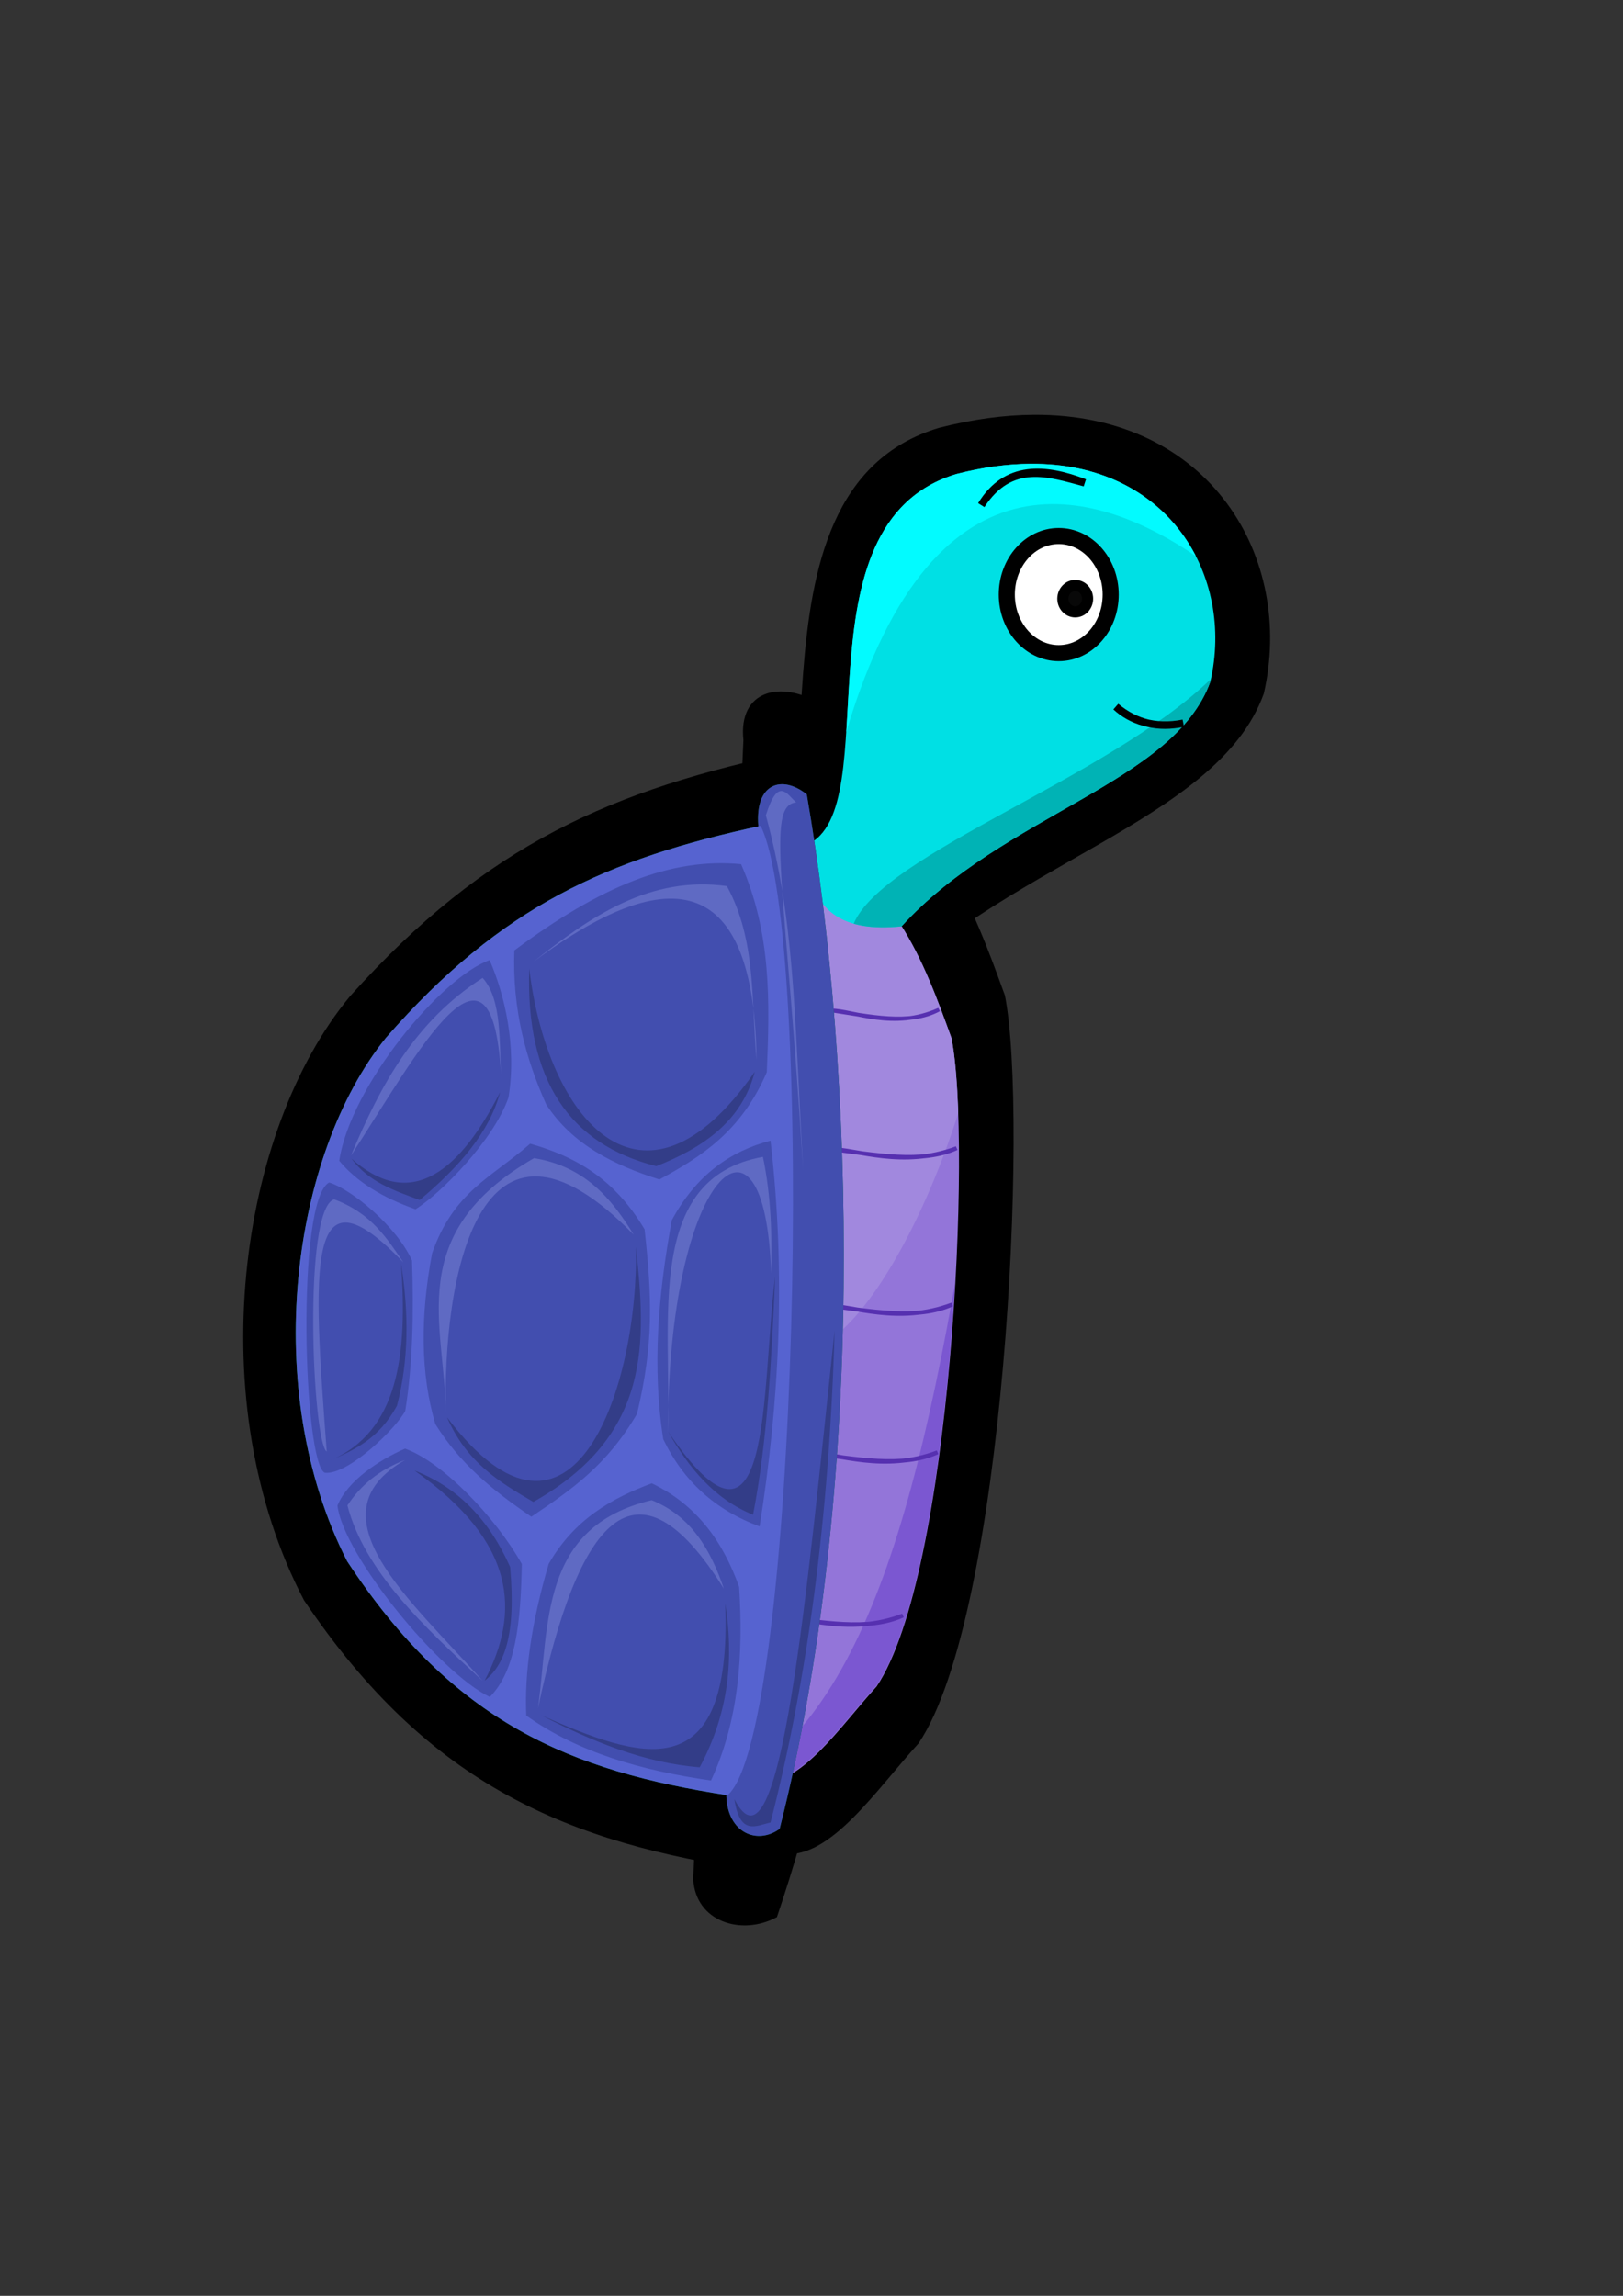 <?xml version="1.0" encoding="UTF-8" standalone="no"?>
<!-- Created with Inkscape (http://www.inkscape.org/) -->

<svg
   width="210mm"
   height="297mm"
   viewBox="0 0 210 297"
   version="1.1"
   id="svg5"
   inkscape:version="1.2.2 (732a01da63, 2022-12-09)"
   sodipodi:docname="k_test.svg"
   xml:space="preserve"
   inkscape:export-filename="teknos.png"
   inkscape:export-xdpi="96"
   inkscape:export-ydpi="96"
   xmlns:inkscape="http://www.inkscape.org/namespaces/inkscape"
   xmlns:sodipodi="http://sodipodi.sourceforge.net/DTD/sodipodi-0.dtd"
   xmlns="http://www.w3.org/2000/svg"
   xmlns:svg="http://www.w3.org/2000/svg"><rect x="0" y="0" width="210" height="297" fill="#333333" stroke="none"/><sodipodi:namedview
     id="namedview7"
     pagecolor="#ffffff"
     bordercolor="#000000"
     borderopacity="0.25"
     inkscape:showpageshadow="2"
     inkscape:pageopacity="0.0"
     inkscape:pagecheckerboard="0"
     inkscape:deskcolor="#d1d1d1"
     inkscape:document-units="mm"
     showgrid="false"
     inkscape:zoom="0.35099608"
     inkscape:cx="-726.50384"
     inkscape:cy="817.67295"
     inkscape:window-width="1920"
     inkscape:window-height="986"
     inkscape:window-x="-11"
     inkscape:window-y="-11"
     inkscape:window-maximized="1"
     inkscape:current-layer="layer1" /><defs
     id="defs2"><clipPath
       clipPathUnits="userSpaceOnUse"
       id="clipPath984"><g
         id="g988"><g
           inkscape:label="Clip"
           id="use986"
           clip-path="url(#clipPath984)"><path
             id="path990"
             style="fill:#000000;fill-opacity:1;stroke-width:2.048;paint-order:stroke fill markers"
             d="m 133.716,53.658 c -3.756,0.026 -7.835,0.56 -12.225,1.69 -27.459,8.223 -11.106,55.632 -24.837,61.408 l 0.407,4.479 c 1.367,6.411 5.517,10 15.329,9.004 16.902,-18.554 45.071,-23.72 51.131,-40.502 4.024,-17.446 -6.854,-36.239 -29.806,-36.079 z M 100.322,155.065 l -0.162,0.259 0.042,0.46 c 0.038,-0.242 0.079,-0.481 0.12,-0.72 z" /></g></g></clipPath></defs><g
     inkscape:label="Réteg 1"
     inkscape:groupmode="layer"
     id="layer1"><g
       id="g8854"><g
         id="g1003"><path
           style="fill:#000000;fill-opacity:1;stroke-width:1.847;paint-order:stroke fill markers"
           d="m 107.408,99.587 c 13.83,4.739 18.528,17.945 22.614,29.181 3.084,15.366 0.008,80.164 -11.161,96.752 -5.544,6.106 -11.333,14.857 -17.369,14.318 z"
           id="path17202"
           sodipodi:nodetypes="ccccc" /><path
           id="path17086"
           style="fill:#000000;fill-opacity:1;stroke-width:2.048;paint-order:stroke fill markers"
           d="m 133.716,53.658 c -3.756,0.026 -7.835,0.56 -12.225,1.69 -27.459,8.223 -11.106,55.632 -24.837,61.408 l 0.407,4.479 c 1.367,6.411 5.517,10 15.329,9.004 16.902,-18.554 45.071,-23.72 51.131,-40.502 4.024,-17.446 -6.854,-36.239 -29.806,-36.079 z M 100.322,155.065 l -0.162,0.259 0.042,0.46 c 0.038,-0.242 0.079,-0.481 0.12,-0.72 z" /><g
           id="g17023"
           transform="matrix(1.601,0,0,1.601,-17.482,-56.352)"><g
             id="g17016"
             transform="matrix(1.57,0,0,1.173,-76.715,-26.356)"
             style="fill:#000000"><path
               style="fill:#000000;fill-opacity:1;stroke-width:1;paint-order:stroke fill markers"
               d="m 91.502,181.909 c 0.116,2.96 2.495,3.945 4.309,2.629 6.976,-27.444 6.08,-61.193 2.194,-83.614 -1.988,-1.59 -4.191,-0.925 -3.919,2.536 z"
               id="path17010"
               sodipodi:nodetypes="ccccc" /><path
               style="fill:#000000;fill-opacity:1;stroke-width:1;paint-order:stroke fill markers"
               d="m 100.256,144.26 c -2.264,21.16 -4.384,45.114 -8.103,37.879 0.45,2.986 1.751,2.142 2.921,1.885 2.947,-11.425 4.747,-24.57 5.182,-39.763 z"
               id="path17012"
               sodipodi:nodetypes="cccc" /><path
               style="fill:#000000;fill-opacity:1;stroke-width:1;paint-order:stroke fill markers"
               d="m 97.147,101.576 c -0.753,-0.677 -1.457,-2.122 -2.45,1.036 2.29,8.478 2.276,15.176 3.015,28.739 -1.413,-23.117 -3.053,-29.56 -0.565,-29.775 z"
               id="path17014"
               sodipodi:nodetypes="cccc" /></g><path
             style="fill:#000000;fill-opacity:1;stroke-width:1.169;paint-order:stroke fill markers"
             d="M 71.892,186.342 C 56.945,184.086 45.68,179.632 35.488,164.502 27.126,148.516 30.156,126.578 39.224,115.678 50.3,103.332 60.424,99.015 75.057,95.929 80.295,106.102 78.656,180.685 71.892,186.342 Z"
             id="path17008"
             sodipodi:nodetypes="ccccc" /></g></g><g
         id="g12050"><g
           id="g23495"
           transform="matrix(1.601,0,0,1.601,-17.482,-56.352)"
           style="fill:#9375d9;fill-opacity:1"><path
             style="fill:#9375d9;fill-opacity:1;stroke-width:1;paint-order:stroke fill markers"
             d="m 75.569,103.272 c 7.489,2.566 10.033,9.717 12.245,15.802 1.67,8.321 0.004,43.409 -6.044,52.391 -3.002,3.306 -6.137,8.045 -9.405,7.753 z"
             id="path2606"
             sodipodi:nodetypes="ccccc" /></g><g
           id="g23492"
           transform="matrix(1.601,0,0,1.601,-17.482,-56.352)"
           style="fill:#a188de;fill-opacity:1"><path
             id="path23412"
             style="fill:#a188de;fill-opacity:1;stroke:none;stroke-width:0.6;stroke-dasharray:none;stroke-opacity:1;paint-order:stroke fill markers"
             d="m 75.417,106.874 -0.039,0.925 3.395,35.047 c 3.523,-3.043 7.272,-10.354 9.589,-17.695 -0.005,-0.138 -0.008,-0.285 -0.013,-0.42 -0.019,-0.481 -0.041,-0.944 -0.067,-1.388 -0.026,-0.443 -0.054,-0.867 -0.087,-1.269 -0.032,-0.402 -0.068,-0.783 -0.107,-1.142 -0.039,-0.358 -0.081,-0.693 -0.127,-1.004 -0.023,-0.155 -0.047,-0.305 -0.071,-0.448 -0.024,-0.143 -0.049,-0.279 -0.075,-0.409 -0.138,-0.38 -0.278,-0.765 -0.42,-1.152 -0.142,-0.387 -0.286,-0.777 -0.434,-1.168 -0.148,-0.391 -0.3,-0.784 -0.456,-1.177 -0.156,-0.393 -0.317,-0.786 -0.484,-1.177 -0.083,-0.196 -0.168,-0.391 -0.255,-0.586 -0.086,-0.195 -0.174,-0.389 -0.264,-0.583 -0.09,-0.194 -0.182,-0.387 -0.275,-0.579 -0.093,-0.192 -0.188,-0.383 -0.285,-0.574 -0.097,-0.19 -0.196,-0.379 -0.298,-0.567 -0.101,-0.188 -0.205,-0.375 -0.311,-0.561 -0.106,-0.185 -0.213,-0.369 -0.324,-0.552 -0.111,-0.183 -0.223,-0.364 -0.339,-0.543 -0.116,-0.179 -0.234,-0.357 -0.355,-0.533 -0.121,-0.176 -0.245,-0.35 -0.371,-0.521 -0.126,-0.172 -0.256,-0.341 -0.388,-0.508 -0.069,-0.088 -0.142,-0.173 -0.213,-0.26 z" /></g><path
           id="path21152"
           style="fill:#7b57d1;fill-opacity:1;stroke-width:1.601;paint-order:stroke fill markers"
           d="m 123.564,166.073 c -0.114,0.644 -0.227,1.297 -0.342,1.932 -0.233,1.284 -0.467,2.551 -0.704,3.8 -0.237,1.249 -0.476,2.481 -0.719,3.695 -0.242,1.214 -0.488,2.411 -0.736,3.59 -0.248,1.179 -0.501,2.34 -0.756,3.484 -0.255,1.143 -0.514,2.269 -0.777,3.377 -0.132,0.554 -0.264,1.103 -0.398,1.648 -0.134,0.545 -0.268,1.086 -0.404,1.622 -0.136,0.536 -0.272,1.067 -0.41,1.595 -0.138,0.527 -0.277,1.05 -0.418,1.568 -0.14,0.518 -0.282,1.032 -0.425,1.542 -0.143,0.509 -0.286,1.013 -0.432,1.514 -0.145,0.5 -0.292,0.996 -0.44,1.487 -0.148,0.491 -0.297,0.979 -0.448,1.461 -0.151,0.482 -0.303,0.959 -0.457,1.433 -0.154,0.473 -0.309,0.941 -0.466,1.405 -0.157,0.464 -0.314,0.924 -0.474,1.379 -0.16,0.455 -0.321,0.905 -0.484,1.351 -0.163,0.446 -0.327,0.888 -0.493,1.324 -0.166,0.437 -0.334,0.869 -0.503,1.296 -0.169,0.427 -0.341,0.85 -0.514,1.269 -0.173,0.418 -0.347,0.832 -0.524,1.241 -0.176,0.409 -0.354,0.814 -0.534,1.214 -0.18,0.4 -0.362,0.795 -0.546,1.185 -0.184,0.391 -0.369,0.777 -0.557,1.158 -0.188,0.381 -0.378,0.759 -0.569,1.131 -0.191,0.372 -0.384,0.74 -0.58,1.103 -0.196,0.363 -0.393,0.721 -0.593,1.074 -0.2,0.353 -0.402,0.702 -0.605,1.046 -0.204,0.344 -0.41,0.683 -0.618,1.018 -0.208,0.335 -0.418,0.665 -0.631,0.991 -0.213,0.325 -0.428,0.646 -0.645,0.962 -0.217,0.316 -0.437,0.627 -0.658,0.934 -0.222,0.307 -0.446,0.608 -0.672,0.906 -0.227,0.297 -0.455,0.59 -0.686,0.878 -0.231,0.288 -0.465,0.57 -0.701,0.849 -0.236,0.278 -0.475,0.552 -0.716,0.82 -0.241,0.269 -0.485,0.533 -0.731,0.792 -0.246,0.259 -0.495,0.514 -0.747,0.763 -0.252,0.25 -0.506,0.494 -0.763,0.734 -0.257,0.24 -0.517,0.476 -0.779,0.706 -0.262,0.231 -0.527,0.456 -0.795,0.677 -0.228,0.188 -0.46,0.372 -0.692,0.553 l -0.081,1.912 c 5.231,0.467 10.249,-7.117 15.053,-12.409 5.74,-8.525 9.013,-31.744 10.17,-52.009 z" /><path
           style="fill:#00b3b5;fill-opacity:1;stroke:#5630b0;stroke-width:0.48;stroke-dasharray:none;stroke-opacity:1;paint-order:stroke fill markers"
           d="m 121.502,130.602 c -3.821,2.088 -9.017,0.848 -13.97,0.107 2.966,0.028 8.024,2.568 13.97,-0.107 z"
           id="path4154"
           sodipodi:nodetypes="ccc" /><path
           style="fill:#00b3b5;fill-opacity:1;stroke:#5630b0;stroke-width:0.516;stroke-dasharray:none;stroke-opacity:1;paint-order:stroke fill markers"
           d="m 123.777,148.532 c -4.481,2.059 -10.574,0.837 -16.382,0.105 3.478,0.028 9.41,2.533 16.382,-0.105 z"
           id="path4708"
           sodipodi:nodetypes="ccc" /><path
           style="fill:#00b3b5;fill-opacity:1;stroke:#5630b0;stroke-width:0.516;stroke-dasharray:none;stroke-opacity:1;paint-order:stroke fill markers"
           d="m 123.2,168.757 c -4.481,2.059 -10.574,0.837 -16.382,0.105 3.478,0.028 9.41,2.533 16.382,-0.105 z"
           id="path4710"
           sodipodi:nodetypes="ccc" /><path
           style="fill:#00b3b5;fill-opacity:1;stroke:#5630b0;stroke-width:0.516;stroke-dasharray:none;stroke-opacity:1;paint-order:stroke fill markers"
           d="m 121.305,187.879 c -4.481,2.059 -10.574,0.837 -16.382,0.105 3.478,0.028 9.41,2.533 16.382,-0.105 z"
           id="path4710-6"
           sodipodi:nodetypes="ccc" /><path
           style="fill:#00b3b5;fill-opacity:1;stroke:#5630b0;stroke-width:0.516;stroke-dasharray:none;stroke-opacity:1;paint-order:stroke fill markers"
           d="m 116.826,208.993 c -4.481,2.059 -10.574,0.837 -16.382,0.105 3.478,0.028 9.41,2.533 16.382,-0.105 z"
           id="path4710-6-9"
           sodipodi:nodetypes="ccc" /></g><g
         id="g8771"><path
           id="path2454"
           style="fill:#00e0e4;fill-opacity:1;stroke-width:1.601;paint-order:stroke fill markers"
           d="m 133.315,59.992 c -2.935,0.02 -6.122,0.438 -9.553,1.321 -21.458,6.426 -8.679,43.473 -19.409,47.987 l 0.318,3.5 c 1.068,5.01 4.311,7.814 11.979,7.036 13.208,-14.499 35.221,-18.536 39.956,-31.65 3.145,-13.633 -5.356,-28.319 -23.292,-28.194 z m -26.096,79.245 -0.127,0.203 0.033,0.36 c 0.03,-0.189 0.061,-0.376 0.093,-0.562 z" /><path
           id="path24888"
           style="fill:#02fbff;fill-opacity:1;stroke:none;stroke-width:1.112;stroke-dasharray:none;stroke-opacity:1;paint-order:stroke fill markers"
           d="m 154.733,71.942 c -0.066,-0.128 -0.131,-0.255 -0.199,-0.381 -0.098,-0.183 -0.199,-0.364 -0.303,-0.544 -0.104,-0.18 -0.21,-0.359 -0.318,-0.536 -0.109,-0.177 -0.219,-0.352 -0.333,-0.526 -0.114,-0.174 -0.231,-0.347 -0.35,-0.518 -0.119,-0.171 -0.241,-0.34 -0.365,-0.507 -0.124,-0.168 -0.251,-0.334 -0.38,-0.498 -0.129,-0.164 -0.261,-0.327 -0.395,-0.487 -0.134,-0.161 -0.272,-0.319 -0.411,-0.476 -0.14,-0.157 -0.281,-0.312 -0.426,-0.465 -0.145,-0.153 -0.292,-0.305 -0.442,-0.454 -0.15,-0.149 -0.302,-0.297 -0.457,-0.442 -0.155,-0.145 -0.312,-0.288 -0.472,-0.429 -0.16,-0.141 -0.322,-0.279 -0.487,-0.416 -0.165,-0.137 -0.331,-0.272 -0.501,-0.404 -0.17,-0.132 -0.342,-0.263 -0.517,-0.39 -0.175,-0.128 -0.353,-0.253 -0.533,-0.376 -0.18,-0.123 -0.362,-0.244 -0.547,-0.362 -0.185,-0.118 -0.372,-0.235 -0.562,-0.348 -0.19,-0.114 -0.382,-0.225 -0.576,-0.333 -0.195,-0.109 -0.391,-0.215 -0.591,-0.318 -0.199,-0.104 -0.402,-0.204 -0.606,-0.303 -0.204,-0.098 -0.411,-0.194 -0.62,-0.287 -0.209,-0.093 -0.421,-0.183 -0.635,-0.27 -0.214,-0.087 -0.43,-0.172 -0.649,-0.254 -0.219,-0.082 -0.44,-0.16 -0.664,-0.237 -0.224,-0.076 -0.45,-0.15 -0.678,-0.22 -0.229,-0.07 -0.46,-0.138 -0.693,-0.202 -0.233,-0.064 -0.469,-0.125 -0.707,-0.184 -0.238,-0.058 -0.478,-0.113 -0.721,-0.165 -0.243,-0.052 -0.489,-0.102 -0.736,-0.147 -0.248,-0.046 -0.497,-0.088 -0.749,-0.127 -0.252,-0.039 -0.507,-0.075 -0.764,-0.108 -0.257,-0.033 -0.516,-0.062 -0.777,-0.088 -0.262,-0.026 -0.526,-0.049 -0.792,-0.068 -0.266,-0.019 -0.535,-0.035 -0.806,-0.047 -0.271,-0.012 -0.544,-0.021 -0.82,-0.026 -0.276,-0.005 -0.553,-0.006 -0.834,-0.004 -0.367,0.003 -0.738,0.011 -1.112,0.026 -0.375,0.015 -0.754,0.037 -1.136,0.065 -0.383,0.028 -0.768,0.062 -1.159,0.103 -0.39,0.041 -0.785,0.089 -1.183,0.143 -0.398,0.054 -0.801,0.115 -1.207,0.183 -0.406,0.068 -0.816,0.143 -1.229,0.225 -0.414,0.082 -0.831,0.17 -1.252,0.266 -0.421,0.096 -0.846,0.2 -1.275,0.31 -0.168,0.05 -0.334,0.102 -0.497,0.155 -0.163,0.054 -0.324,0.11 -0.484,0.168 -0.159,0.058 -0.317,0.117 -0.472,0.178 -0.155,0.061 -0.308,0.124 -0.46,0.189 -0.151,0.065 -0.301,0.131 -0.448,0.199 -0.147,0.068 -0.293,0.138 -0.437,0.209 -0.144,0.072 -0.285,0.145 -0.425,0.22 -0.14,0.075 -0.278,0.151 -0.414,0.229 -0.136,0.078 -0.27,0.158 -0.402,0.24 -0.132,0.081 -0.263,0.164 -0.391,0.249 -0.129,0.085 -0.255,0.17 -0.38,0.258 -0.125,0.088 -0.248,0.177 -0.37,0.268 -0.121,0.091 -0.241,0.183 -0.359,0.276 -0.118,0.094 -0.235,0.19 -0.349,0.286 -0.115,0.097 -0.227,0.194 -0.338,0.294 -0.111,0.099 -0.221,0.2 -0.328,0.303 -0.108,0.102 -0.214,0.206 -0.318,0.311 -0.105,0.105 -0.208,0.212 -0.309,0.319 -0.101,0.108 -0.2,0.217 -0.299,0.328 -0.098,0.11 -0.195,0.222 -0.29,0.335 -0.095,0.113 -0.188,0.227 -0.28,0.342 -0.092,0.115 -0.182,0.232 -0.271,0.35 -0.178,0.236 -0.351,0.476 -0.517,0.721 -0.166,0.245 -0.327,0.495 -0.482,0.749 -0.155,0.254 -0.305,0.512 -0.449,0.775 -0.144,0.263 -0.284,0.528 -0.418,0.799 -0.134,0.27 -0.263,0.545 -0.387,0.823 -0.124,0.278 -0.244,0.56 -0.359,0.844 -0.115,0.285 -0.224,0.574 -0.33,0.865 -0.106,0.291 -0.207,0.586 -0.304,0.883 -0.097,0.298 -0.191,0.598 -0.28,0.902 -0.089,0.303 -0.174,0.608 -0.256,0.916 -0.081,0.308 -0.159,0.619 -0.233,0.931 -0.074,0.313 -0.144,0.628 -0.212,0.945 -0.067,0.317 -0.131,0.636 -0.192,0.956 -0.061,0.32 -0.119,0.643 -0.175,0.967 -0.055,0.324 -0.107,0.648 -0.156,0.974 -0.05,0.326 -0.097,0.654 -0.141,0.983 -0.044,0.328 -0.087,0.658 -0.127,0.988 -0.04,0.33 -0.078,0.661 -0.113,0.993 -0.036,0.331 -0.069,0.663 -0.101,0.995 -0.064,0.664 -0.121,1.33 -0.173,1.994 -0.052,0.664 -0.098,1.328 -0.141,1.988 -0.043,0.661 -0.083,1.318 -0.121,1.971 -0.076,1.306 -0.145,2.592 -0.221,3.844 -0.018,0.292 -0.038,0.575 -0.057,0.863 11.604,-39.117 33.512,-30.748 45.239,-22.748 z"
           sodipodi:nodetypes="cssssssssssssssssssssssssssssssssssssssssssssscssssssssssssssssssssssssssssssssssssssssssssscc" /><path
           id="path24323"
           style="fill:#00b3b5;fill-opacity:1;stroke:none;stroke-width:0.96;stroke-dasharray:none;stroke-opacity:1;paint-order:stroke fill markers"
           d="m 110.462,119.493 c 0.076,0.022 0.15,0.044 0.227,0.065 0.16,0.042 0.324,0.081 0.491,0.116 0.167,0.035 0.339,0.067 0.514,0.096 0.175,0.029 0.353,0.055 0.536,0.078 0.182,0.023 0.369,0.042 0.559,0.058 0.19,0.016 0.384,0.029 0.582,0.039 0.198,0.01 0.4,0.016 0.606,0.019 0.206,0.003 0.416,0.002 0.63,-0.002 0.214,-0.003 0.433,-0.01 0.656,-0.021 0.223,-0.011 0.449,-0.025 0.68,-0.042 0.231,-0.018 0.467,-0.038 0.706,-0.062 0.206,-0.227 0.415,-0.451 0.625,-0.672 0.211,-0.222 0.423,-0.441 0.638,-0.658 0.215,-0.217 0.431,-0.431 0.649,-0.643 0.218,-0.212 0.439,-0.421 0.661,-0.629 0.222,-0.207 0.445,-0.412 0.671,-0.615 0.225,-0.203 0.453,-0.404 0.682,-0.602 0.229,-0.199 0.459,-0.395 0.691,-0.59 0.232,-0.194 0.464,-0.387 0.699,-0.577 0.234,-0.19 0.47,-0.378 0.707,-0.565 0.237,-0.187 0.475,-0.371 0.715,-0.554 0.479,-0.366 0.962,-0.725 1.449,-1.077 0.487,-0.352 0.979,-0.697 1.473,-1.036 0.494,-0.339 0.991,-0.673 1.49,-1.001 0.499,-0.328 1.001,-0.649 1.504,-0.967 0.503,-0.318 1.008,-0.63 1.513,-0.939 0.505,-0.308 1.011,-0.613 1.517,-0.913 0.506,-0.3 1.011,-0.597 1.515,-0.891 1.009,-0.588 2.015,-1.163 3.01,-1.731 0.995,-0.568 1.98,-1.128 2.948,-1.686 0.484,-0.279 0.964,-0.556 1.439,-0.835 0.475,-0.278 0.945,-0.556 1.409,-0.835 0.464,-0.278 0.923,-0.558 1.375,-0.838 0.452,-0.28 0.897,-0.562 1.336,-0.844 0.438,-0.283 0.87,-0.567 1.293,-0.854 0.423,-0.287 0.837,-0.576 1.243,-0.868 0.406,-0.292 0.803,-0.587 1.19,-0.886 0.194,-0.149 0.385,-0.299 0.573,-0.45 0.189,-0.151 0.375,-0.303 0.558,-0.457 0.183,-0.153 0.364,-0.307 0.543,-0.462 0.178,-0.155 0.353,-0.311 0.526,-0.469 0.173,-0.157 0.343,-0.317 0.509,-0.476 0.167,-0.16 0.33,-0.321 0.491,-0.483 0.161,-0.162 0.319,-0.326 0.474,-0.491 0.155,-0.165 0.306,-0.332 0.455,-0.5 0.148,-0.168 0.293,-0.338 0.435,-0.509 0.142,-0.171 0.28,-0.344 0.415,-0.518 0.135,-0.174 0.267,-0.35 0.395,-0.528 0.128,-0.178 0.253,-0.357 0.374,-0.538 0.121,-0.181 0.239,-0.364 0.352,-0.548 0.114,-0.185 0.223,-0.371 0.329,-0.559 0.106,-0.188 0.208,-0.379 0.307,-0.572 0.098,-0.192 0.193,-0.386 0.284,-0.582 0.09,-0.196 0.177,-0.395 0.259,-0.596 0.082,-0.201 0.161,-0.403 0.235,-0.608 0.027,-0.116 0.05,-0.232 0.075,-0.347 C 143.375,100.694 114.269,110.424 110.462,119.493 Z" /><g
           id="g9493"
           transform="matrix(1.601,0,0,1.601,-17.789,-54.182)"><ellipse
             style="fill:#ffffff;fill-opacity:1;stroke:#000000;stroke-width:1.3;stroke-dasharray:none;stroke-opacity:1;paint-order:stroke fill markers"
             id="path5582"
             cx="96.677"
             cy="81.886"
             rx="4.198"
             ry="4.731" /><ellipse
             style="fill:#080808;fill-opacity:1;stroke:#000000;stroke-width:0.9;stroke-dasharray:none;stroke-opacity:1;paint-order:stroke fill markers"
             id="path5688"
             cx="98.009"
             cy="82.219"
             rx="0.999"
             ry="1.066" /></g><path
           style="fill:#080808;fill-opacity:1;stroke:#000000;stroke-width:0.96;stroke-dasharray:none;stroke-opacity:1;paint-order:stroke fill markers"
           d="m 126.97,65.339 c 3.833,-5.873 8.822,-4.107 13.372,-2.887 -5.102,-1.979 -10.17,-2.353 -13.372,2.887 z"
           id="path6472"
           sodipodi:nodetypes="ccc" /><path
           style="fill:#080808;fill-opacity:1;stroke:#000000;stroke-width:0.96;stroke-dasharray:none;stroke-opacity:1;paint-order:stroke fill markers"
           d="m 144.387,91.424 c 1.915,1.786 4.965,2.884 8.721,2.138 -3.26,0.651 -6.053,0.055 -8.721,-2.138 z"
           id="path6527"
           sodipodi:nodetypes="ccc" /></g><g
         id="g12732"><g
           id="g9866"><path
             style="fill:#006a48;fill-opacity:1;stroke-width:1.601;paint-order:stroke fill markers"
             d="m 93.981,232.386 c 0.185,4.737 3.993,6.313 6.896,4.208 11.165,-43.925 9.732,-97.942 3.512,-133.827 -3.182,-2.546 -6.708,-1.481 -6.273,4.059 z"
             id="path3073"
             sodipodi:nodetypes="ccccc" /><path
             style="fill:#005037;fill-opacity:1;stroke-width:1.601;paint-order:stroke fill markers"
             d="m 107.993,172.127 c -3.623,33.867 -7.016,72.207 -12.97,60.626 0.72,4.78 2.802,3.428 4.675,3.016 4.717,-18.286 7.598,-39.325 8.295,-63.642 z"
             id="path4187"
             sodipodi:nodetypes="cccc" /><path
             style="fill:#008f60;fill-opacity:1;stroke-width:1.601;paint-order:stroke fill markers"
             d="m 103.016,103.809 c -1.205,-1.084 -2.333,-3.396 -3.921,1.659 3.665,13.57 3.643,24.289 4.826,45.997 -2.262,-36.999 -4.887,-47.311 -0.905,-47.656 z"
             id="path4189"
             sodipodi:nodetypes="cccc" /><path
             style="fill:#008c5f;fill-opacity:1;stroke-width:1.601;paint-order:stroke fill markers"
             d="m 94.137,232.241 c -20.212,-3.128 -35.446,-9.306 -49.229,-30.291 -11.309,-22.174 -7.21,-52.601 5.052,-67.72 14.978,-17.124 28.669,-23.112 48.457,-27.392 7.083,14.109 4.867,117.558 -4.28,125.403 z"
             id="path842"
             sodipodi:nodetypes="ccccc" /><path
             style="fill:#006a48;fill-opacity:1;stroke-width:1.601;paint-order:stroke fill markers"
             d="m 68.097,221.939 c -0.245,-5.517 0.647,-11.998 2.899,-19.63 3.334,-5.8 8.158,-8.481 13.336,-10.42 5.821,2.783 9.219,7.557 11.306,13.408 0.552,8.756 -0.028,17.251 -3.643,25.044 -8.888,-1.284 -17.152,-3.593 -23.898,-8.401 z"
             id="path3067"
             sodipodi:nodetypes="cccccc" /><path
             style="fill:#008f60;fill-opacity:1;stroke-width:1.601;paint-order:stroke fill markers"
             d="m 93.666,205.531 c -1.72,-5.053 -4.234,-9.405 -9.35,-11.462 -14.516,3.459 -13.205,15.995 -14.704,26.92 5.204,-24.491 12.629,-33.716 24.054,-15.458 z"
             id="path4113"
             sodipodi:nodetypes="cccc" /><path
             style="fill:#005037;fill-opacity:1;stroke-width:1.601;paint-order:stroke fill markers"
             d="m 70.058,221.91 c 6.596,3.386 13.315,6.155 20.475,6.718 3.875,-7.232 4.393,-14.273 3.306,-21.221 0.929,24.555 -11.207,20.017 -23.781,14.503 z"
             id="path4117"
             sodipodi:nodetypes="cccc" /><path
             style="fill:#006a48;fill-opacity:1;stroke-width:1.601;paint-order:stroke fill markers"
             d="m 43.666,194.762 c 0.734,6.396 13.289,21.72 19.712,24.765 3.339,-3.369 3.995,-9.523 4.141,-17.195 -3.442,-6.132 -10.341,-13.251 -15.115,-14.927 -3.378,1.484 -7.416,4.143 -8.738,7.357 z"
             id="path1210"
             sodipodi:nodetypes="ccccc" /><path
             style="fill:#008f60;fill-opacity:1;stroke-width:1.601;paint-order:stroke fill markers"
             d="m 52.419,188.867 c -3.457,1.315 -5.816,3.362 -7.465,5.882 2.201,8.473 9.786,15.601 17.494,22.697 -9.208,-10.409 -22.526,-21.436 -10.029,-28.579 z"
             id="path4111"
             sodipodi:nodetypes="cccc" /><path
             style="fill:#005037;fill-opacity:1;stroke-width:1.601;paint-order:stroke fill markers"
             d="m 53.636,190.238 c 5.66,2.184 9.696,6.455 12.37,12.477 0.804,9.132 -0.861,12.789 -3.306,14.716 4.641,-8.882 4.135,-17.886 -9.064,-27.193 z"
             id="path4173"
             sodipodi:nodetypes="cccc" /><path
             style="fill:#006a48;fill-opacity:1;stroke-width:1.601;paint-order:stroke fill markers"
             d="m 52.435,182.521 c 0.97,-6.035 1.109,-12.621 0.875,-19.456 -2.023,-4.468 -7.86,-9.227 -10.723,-10.088 -4.327,2.261 -3.316,36.513 -0.546,37.553 3.097,0.288 9.333,-5.913 10.394,-8.009 z"
             id="path1100"
             sodipodi:nodetypes="cccccc" /><path
             style="fill:#008f60;fill-opacity:1;stroke-width:1.601;paint-order:stroke fill markers"
             d="m 52.196,163.312 c -2.155,-3.157 -4.179,-6.382 -8.958,-8.158 -4.092,1.18 -2.814,31.474 -0.96,32.632 -1.824,-24.203 -2.726,-37.64 9.917,-24.474 z"
             id="path4049"
             sodipodi:nodetypes="cccc" /><path
             style="fill:#005037;fill-opacity:1;stroke-width:1.601;paint-order:stroke fill markers"
             d="m 51.891,163.455 c 1.031,6.401 0.998,12.566 -0.528,18.399 -2.339,4.291 -5.498,5.716 -8.672,7.088 8.868,-3.703 10.065,-13.743 9.199,-25.487 z"
             id="path4175"
             sodipodi:nodetypes="cccc" /><path
             style="fill:#006a48;fill-opacity:1;stroke-width:1.601;paint-order:stroke fill markers"
             d="m 56.332,184.235 c -1.94,-6.555 -1.955,-13.981 -0.42,-22.107 2.806,-8.003 7.643,-9.752 12.687,-14.172 5.908,1.677 10.92,4.539 14.804,11.079 0.97,8.905 1.185,14.801 -0.979,23.868 -3.943,6.729 -8.587,9.882 -13.676,13.308 -5.133,-3.509 -9.193,-6.836 -12.415,-11.976 z"
             id="path3065"
             sodipodi:nodetypes="ccccccc" /><path
             style="fill:#008f60;fill-opacity:1;stroke-width:1.601;paint-order:stroke fill markers"
             d="m 82.002,159.739 c -2.882,-4.725 -6.365,-8.849 -12.903,-9.917 -17.002,9.782 -11.492,21.675 -11.41,33.058 -0.434,-17.02 4.053,-43.925 24.314,-23.141 z"
             id="path4109"
             sodipodi:nodetypes="cccc" /><path
             style="fill:#005037;fill-opacity:1;stroke-width:1.601;paint-order:stroke fill markers"
             d="m 82.279,161.268 c 1.304,12.222 2.151,24.347 -13.271,33.028 -4.313,-2.525 -8.615,-5.071 -11.16,-10.934 16.375,21.652 24.84,-4.322 24.431,-22.094 z"
             id="path4177"
             sodipodi:nodetypes="cccc" /><path
             style="fill:#006a48;fill-opacity:1;stroke-width:1.601;paint-order:stroke fill markers"
             d="m 85.819,186.186 c -1.463,-9.287 -0.651,-18.769 1.103,-28.331 3.163,-5.855 7.578,-8.94 12.777,-10.294 2.035,17.677 1.094,34.108 -1.415,49.901 -5.738,-2.1 -9.874,-5.878 -12.465,-11.277 z"
             id="path3071"
             sodipodi:nodetypes="ccccc" /><path
             style="fill:#008f60;fill-opacity:1;stroke-width:1.601;paint-order:stroke fill markers"
             d="m 99.773,164.737 c 0.13,-4.947 0.011,-9.935 -1.056,-15.081 -15.301,2.746 -11.819,20.904 -12.291,35.818 -0.071,-33.722 12.613,-45.198 13.347,-20.737 z"
             id="path4115"
             sodipodi:nodetypes="cccc" /><path
             style="fill:#005037;fill-opacity:1;stroke-width:1.601;paint-order:stroke fill markers"
             d="m 86.427,185.172 c 13.609,20.121 12.005,-5.151 13.875,-20.058 -0.463,10.702 -1.02,21.324 -2.865,30.841 -4.931,-1.99 -8.281,-5.991 -11.009,-10.783 z"
             id="path4179"
             sodipodi:nodetypes="cccc" /><path
             style="fill:#006a48;fill-opacity:1;stroke-width:1.601;paint-order:stroke fill markers"
             d="m 43.896,150.168 c 2.246,2.705 5.583,4.767 9.868,6.27 3.231,-2.016 10.134,-8.943 12.034,-14.473 1.078,-6.699 -0.521,-13.343 -2.447,-17.758 -6.186,2.148 -18.013,16.288 -19.454,25.961 z"
             id="path2337"
             sodipodi:nodetypes="ccccc" /><path
             style="fill:#008f60;fill-opacity:1;stroke-width:1.601;paint-order:stroke fill markers"
             d="m 64.861,139.853 c -0.282,-4.928 0.137,-10.498 -2.413,-13.347 -8.721,5.586 -13.211,13.849 -17.042,22.999 8.658,-13.267 18.513,-32.073 19.455,-9.652 z"
             id="path4105"
             sodipodi:nodetypes="cccc" /><path
             style="fill:#005037;fill-opacity:1;stroke-width:1.601;paint-order:stroke fill markers"
             d="m 45.481,149.882 c 7.145,6.383 13.49,2.708 19.228,-8.596 -1.347,5.097 -5.249,9.655 -10.406,13.95 -3.32,-1.216 -6.677,-2.377 -8.822,-5.354 z"
             id="path4181"
             sodipodi:nodetypes="cccc" /><path
             style="fill:#006a48;fill-opacity:1;stroke-width:1.601;paint-order:stroke fill markers"
             d="m 66.549,122.953 c -0.268,7.725 1.518,14.099 4.129,19.932 3.392,5.177 8.72,7.824 14.639,9.701 5.334,-2.921 10.548,-6.134 13.897,-13.872 0.386,-8.983 0.622,-17.964 -3.328,-26.919 -9.02,-0.873 -18.14,2.816 -29.337,11.158 z"
             id="path3069"
             sodipodi:nodetypes="cccccc" /><path
             style="fill:#008f60;fill-opacity:1;stroke-width:1.601;paint-order:stroke fill markers"
             d="m 97.891,137.132 c -0.717,-7.594 0.015,-15.43 -3.839,-22.501 -9.96,-1.371 -17.618,3.91 -25.06,9.811 19.306,-14.394 28.645,-9.598 28.899,12.69 z"
             id="path4107"
             sodipodi:nodetypes="cccc" /><path
             style="fill:#005037;fill-opacity:1;stroke-width:1.601;paint-order:stroke fill markers"
             d="m 68.48,125.3 c -0.478,14.478 5.254,22.746 16.438,25.562 6.084,-2.403 11.058,-5.815 12.744,-12.216 -14.659,21.073 -26.914,5.851 -29.182,-13.347 z"
             id="path4183"
             sodipodi:nodetypes="cccc" /></g><path
           style="fill:#424eaf;fill-opacity:1;stroke-width:1.601;paint-order:stroke fill markers"
           d="m 93.981,232.386 c 0.185,4.737 3.993,6.313 6.896,4.208 11.165,-43.925 9.732,-97.942 3.512,-133.827 -3.182,-2.546 -6.708,-1.481 -6.273,4.059 z"
           id="path12052"
           sodipodi:nodetypes="ccccc" /><path
           style="fill:#333d88;fill-opacity:1;stroke-width:1.601;paint-order:stroke fill markers"
           d="m 107.993,172.127 c -3.623,33.867 -7.016,72.207 -12.97,60.626 0.72,4.78 2.802,3.428 4.675,3.016 4.717,-18.286 7.598,-39.325 8.295,-63.642 z"
           id="path12054"
           sodipodi:nodetypes="cccc" /><path
           style="fill:#5f6ac3;fill-opacity:1;stroke-width:1.601;paint-order:stroke fill markers"
           d="m 103.016,103.809 c -1.205,-1.084 -2.333,-3.396 -3.921,1.659 3.665,13.57 3.643,24.289 4.826,45.997 -2.262,-36.999 -4.887,-47.311 -0.905,-47.656 z"
           id="path12056"
           sodipodi:nodetypes="cccc" /><path
           style="fill:#5663d0;fill-opacity:1;stroke-width:1.601;paint-order:stroke fill markers"
           d="m 94.137,232.241 c -20.212,-3.128 -35.446,-9.306 -49.229,-30.291 -11.309,-22.174 -7.21,-52.601 5.052,-67.72 14.978,-17.124 28.669,-23.112 48.457,-27.392 7.083,14.109 4.867,117.558 -4.28,125.403 z"
           id="path12058"
           sodipodi:nodetypes="ccccc" /><path
           style="fill:#424eaf;fill-opacity:1;stroke-width:1.601;paint-order:stroke fill markers"
           d="m 68.097,221.939 c -0.245,-5.517 0.647,-11.998 2.899,-19.63 3.334,-5.8 8.158,-8.481 13.336,-10.42 5.821,2.783 9.219,7.557 11.306,13.408 0.552,8.756 -0.028,17.251 -3.643,25.044 -8.888,-1.284 -17.152,-3.593 -23.898,-8.401 z"
           id="path12060"
           sodipodi:nodetypes="cccccc" /><path
           style="fill:#5f6ac3;fill-opacity:1;stroke-width:1.601;paint-order:stroke fill markers"
           d="m 93.666,205.531 c -1.72,-5.053 -4.234,-9.405 -9.35,-11.462 -14.516,3.459 -13.205,15.995 -14.704,26.92 5.204,-24.491 12.629,-33.716 24.054,-15.458 z"
           id="path12062"
           sodipodi:nodetypes="cccc" /><path
           style="fill:#333d88;fill-opacity:1;stroke-width:1.601;paint-order:stroke fill markers"
           d="m 70.058,221.91 c 6.596,3.386 13.315,6.155 20.475,6.718 3.875,-7.232 4.393,-14.273 3.306,-21.221 0.929,24.555 -11.207,20.017 -23.781,14.503 z"
           id="path12064"
           sodipodi:nodetypes="cccc" /><path
           style="fill:#424eaf;fill-opacity:1;stroke-width:1.601;paint-order:stroke fill markers"
           d="m 43.666,194.762 c 0.734,6.396 13.289,21.72 19.712,24.765 3.339,-3.369 3.995,-9.523 4.141,-17.195 -3.442,-6.132 -10.341,-13.251 -15.115,-14.927 -3.378,1.484 -7.416,4.143 -8.738,7.357 z"
           id="path12066"
           sodipodi:nodetypes="ccccc" /><path
           style="fill:#5f6ac3;fill-opacity:1;stroke-width:1.601;paint-order:stroke fill markers"
           d="m 52.419,188.867 c -3.457,1.315 -5.816,3.362 -7.465,5.882 2.201,8.473 9.786,15.601 17.494,22.697 -9.208,-10.409 -22.526,-21.436 -10.029,-28.579 z"
           id="path12068"
           sodipodi:nodetypes="cccc" /><path
           style="fill:#333d88;fill-opacity:1;stroke-width:1.601;paint-order:stroke fill markers"
           d="m 53.636,190.238 c 5.66,2.184 9.696,6.455 12.37,12.477 0.804,9.132 -0.861,12.789 -3.306,14.716 4.641,-8.882 4.135,-17.886 -9.064,-27.193 z"
           id="path12070"
           sodipodi:nodetypes="cccc" /><path
           style="fill:#424eaf;fill-opacity:1;stroke-width:1.601;paint-order:stroke fill markers"
           d="m 52.435,182.521 c 0.97,-6.035 1.109,-12.621 0.875,-19.456 -2.023,-4.468 -7.86,-9.227 -10.723,-10.088 -4.327,2.261 -3.316,36.513 -0.546,37.553 3.097,0.288 9.333,-5.913 10.394,-8.009 z"
           id="path12072"
           sodipodi:nodetypes="cccccc" /><path
           style="fill:#5f6ac3;fill-opacity:1;stroke-width:1.601;paint-order:stroke fill markers"
           d="m 52.196,163.312 c -2.155,-3.157 -4.179,-6.382 -8.958,-8.158 -4.092,1.18 -2.814,31.474 -0.96,32.632 -1.824,-24.203 -2.726,-37.64 9.917,-24.474 z"
           id="path12074"
           sodipodi:nodetypes="cccc" /><path
           style="fill:#333d88;fill-opacity:1;stroke-width:1.601;paint-order:stroke fill markers"
           d="m 51.891,163.455 c 1.031,6.401 0.998,12.566 -0.528,18.399 -2.339,4.291 -5.498,5.716 -8.672,7.088 8.868,-3.703 10.065,-13.743 9.199,-25.487 z"
           id="path12076"
           sodipodi:nodetypes="cccc" /><path
           style="fill:#424eaf;fill-opacity:1;stroke-width:1.601;paint-order:stroke fill markers"
           d="m 56.332,184.235 c -1.94,-6.555 -1.955,-13.981 -0.42,-22.107 2.806,-8.003 7.643,-9.752 12.687,-14.172 5.908,1.677 10.92,4.539 14.804,11.079 0.97,8.905 1.185,14.801 -0.979,23.868 -3.943,6.729 -8.587,9.882 -13.676,13.308 -5.133,-3.509 -9.193,-6.836 -12.415,-11.976 z"
           id="path12078"
           sodipodi:nodetypes="ccccccc" /><path
           style="fill:#5f6ac3;fill-opacity:1;stroke-width:1.601;paint-order:stroke fill markers"
           d="m 82.002,159.739 c -2.882,-4.725 -6.365,-8.849 -12.903,-9.917 -17.002,9.782 -11.492,21.675 -11.41,33.058 -0.434,-17.02 4.053,-43.925 24.314,-23.141 z"
           id="path12080"
           sodipodi:nodetypes="cccc" /><path
           style="fill:#333d88;fill-opacity:1;stroke-width:1.601;paint-order:stroke fill markers"
           d="m 82.279,161.268 c 1.304,12.222 2.151,24.347 -13.271,33.028 -4.313,-2.525 -8.615,-5.071 -11.16,-10.934 16.375,21.652 24.84,-4.322 24.431,-22.094 z"
           id="path12082"
           sodipodi:nodetypes="cccc" /><path
           style="fill:#424eaf;fill-opacity:1;stroke-width:1.601;paint-order:stroke fill markers"
           d="m 85.819,186.186 c -1.463,-9.287 -0.651,-18.769 1.103,-28.331 3.163,-5.855 7.578,-8.94 12.777,-10.294 2.035,17.677 1.094,34.108 -1.415,49.901 -5.738,-2.1 -9.874,-5.878 -12.465,-11.277 z"
           id="path12084"
           sodipodi:nodetypes="ccccc" /><path
           style="fill:#5f6ac3;fill-opacity:1;stroke-width:1.601;paint-order:stroke fill markers"
           d="m 99.773,164.737 c 0.13,-4.947 0.011,-9.935 -1.056,-15.081 -15.301,2.746 -11.819,20.904 -12.291,35.818 -0.071,-33.722 12.613,-45.198 13.347,-20.737 z"
           id="path12086"
           sodipodi:nodetypes="cccc" /><path
           style="fill:#333d88;fill-opacity:1;stroke-width:1.601;paint-order:stroke fill markers"
           d="m 86.427,185.172 c 13.609,20.121 12.005,-5.151 13.875,-20.058 -0.463,10.702 -1.02,21.324 -2.865,30.841 -4.931,-1.99 -8.281,-5.991 -11.009,-10.783 z"
           id="path12088"
           sodipodi:nodetypes="cccc" /><path
           style="fill:#424eaf;fill-opacity:1;stroke-width:1.601;paint-order:stroke fill markers"
           d="m 43.896,150.168 c 2.246,2.705 5.583,4.767 9.868,6.27 3.231,-2.016 10.134,-8.943 12.034,-14.473 1.078,-6.699 -0.521,-13.343 -2.447,-17.758 -6.186,2.148 -18.013,16.288 -19.454,25.961 z"
           id="path12090"
           sodipodi:nodetypes="ccccc" /><path
           style="fill:#5f6ac3;fill-opacity:1;stroke-width:1.601;paint-order:stroke fill markers"
           d="m 64.861,139.853 c -0.282,-4.928 0.137,-10.498 -2.413,-13.347 -8.721,5.586 -13.211,13.849 -17.042,22.999 8.658,-13.267 18.513,-32.073 19.455,-9.652 z"
           id="path12092"
           sodipodi:nodetypes="cccc" /><path
           style="fill:#333d88;fill-opacity:1;stroke-width:1.601;paint-order:stroke fill markers"
           d="m 45.481,149.882 c 7.145,6.383 13.49,2.708 19.228,-8.596 -1.347,5.097 -5.249,9.655 -10.406,13.95 -3.32,-1.216 -6.677,-2.377 -8.822,-5.354 z"
           id="path12094"
           sodipodi:nodetypes="cccc" /><path
           style="fill:#424eaf;fill-opacity:1;stroke-width:1.601;paint-order:stroke fill markers"
           d="m 66.549,122.953 c -0.268,7.725 1.518,14.099 4.129,19.932 3.392,5.177 8.72,7.824 14.639,9.701 5.334,-2.921 10.548,-6.134 13.897,-13.872 0.386,-8.983 0.622,-17.964 -3.328,-26.919 -9.02,-0.873 -18.14,2.816 -29.337,11.158 z"
           id="path12096"
           sodipodi:nodetypes="cccccc" /><path
           style="fill:#5f6ac3;fill-opacity:1;stroke-width:1.601;paint-order:stroke fill markers"
           d="m 97.891,137.132 c -0.717,-7.594 0.015,-15.43 -3.839,-22.501 -9.96,-1.371 -17.618,3.91 -25.06,9.811 19.306,-14.394 28.645,-9.598 28.899,12.69 z"
           id="path12098"
           sodipodi:nodetypes="cccc" /><path
           style="fill:#333d88;fill-opacity:1;stroke-width:1.601;paint-order:stroke fill markers"
           d="m 68.48,125.3 c -0.478,14.478 5.254,22.746 16.438,25.562 6.084,-2.403 11.058,-5.815 12.744,-12.216 -14.659,21.073 -26.914,5.851 -29.182,-13.347 z"
           id="path12100"
           sodipodi:nodetypes="cccc" /></g></g></g></svg>
